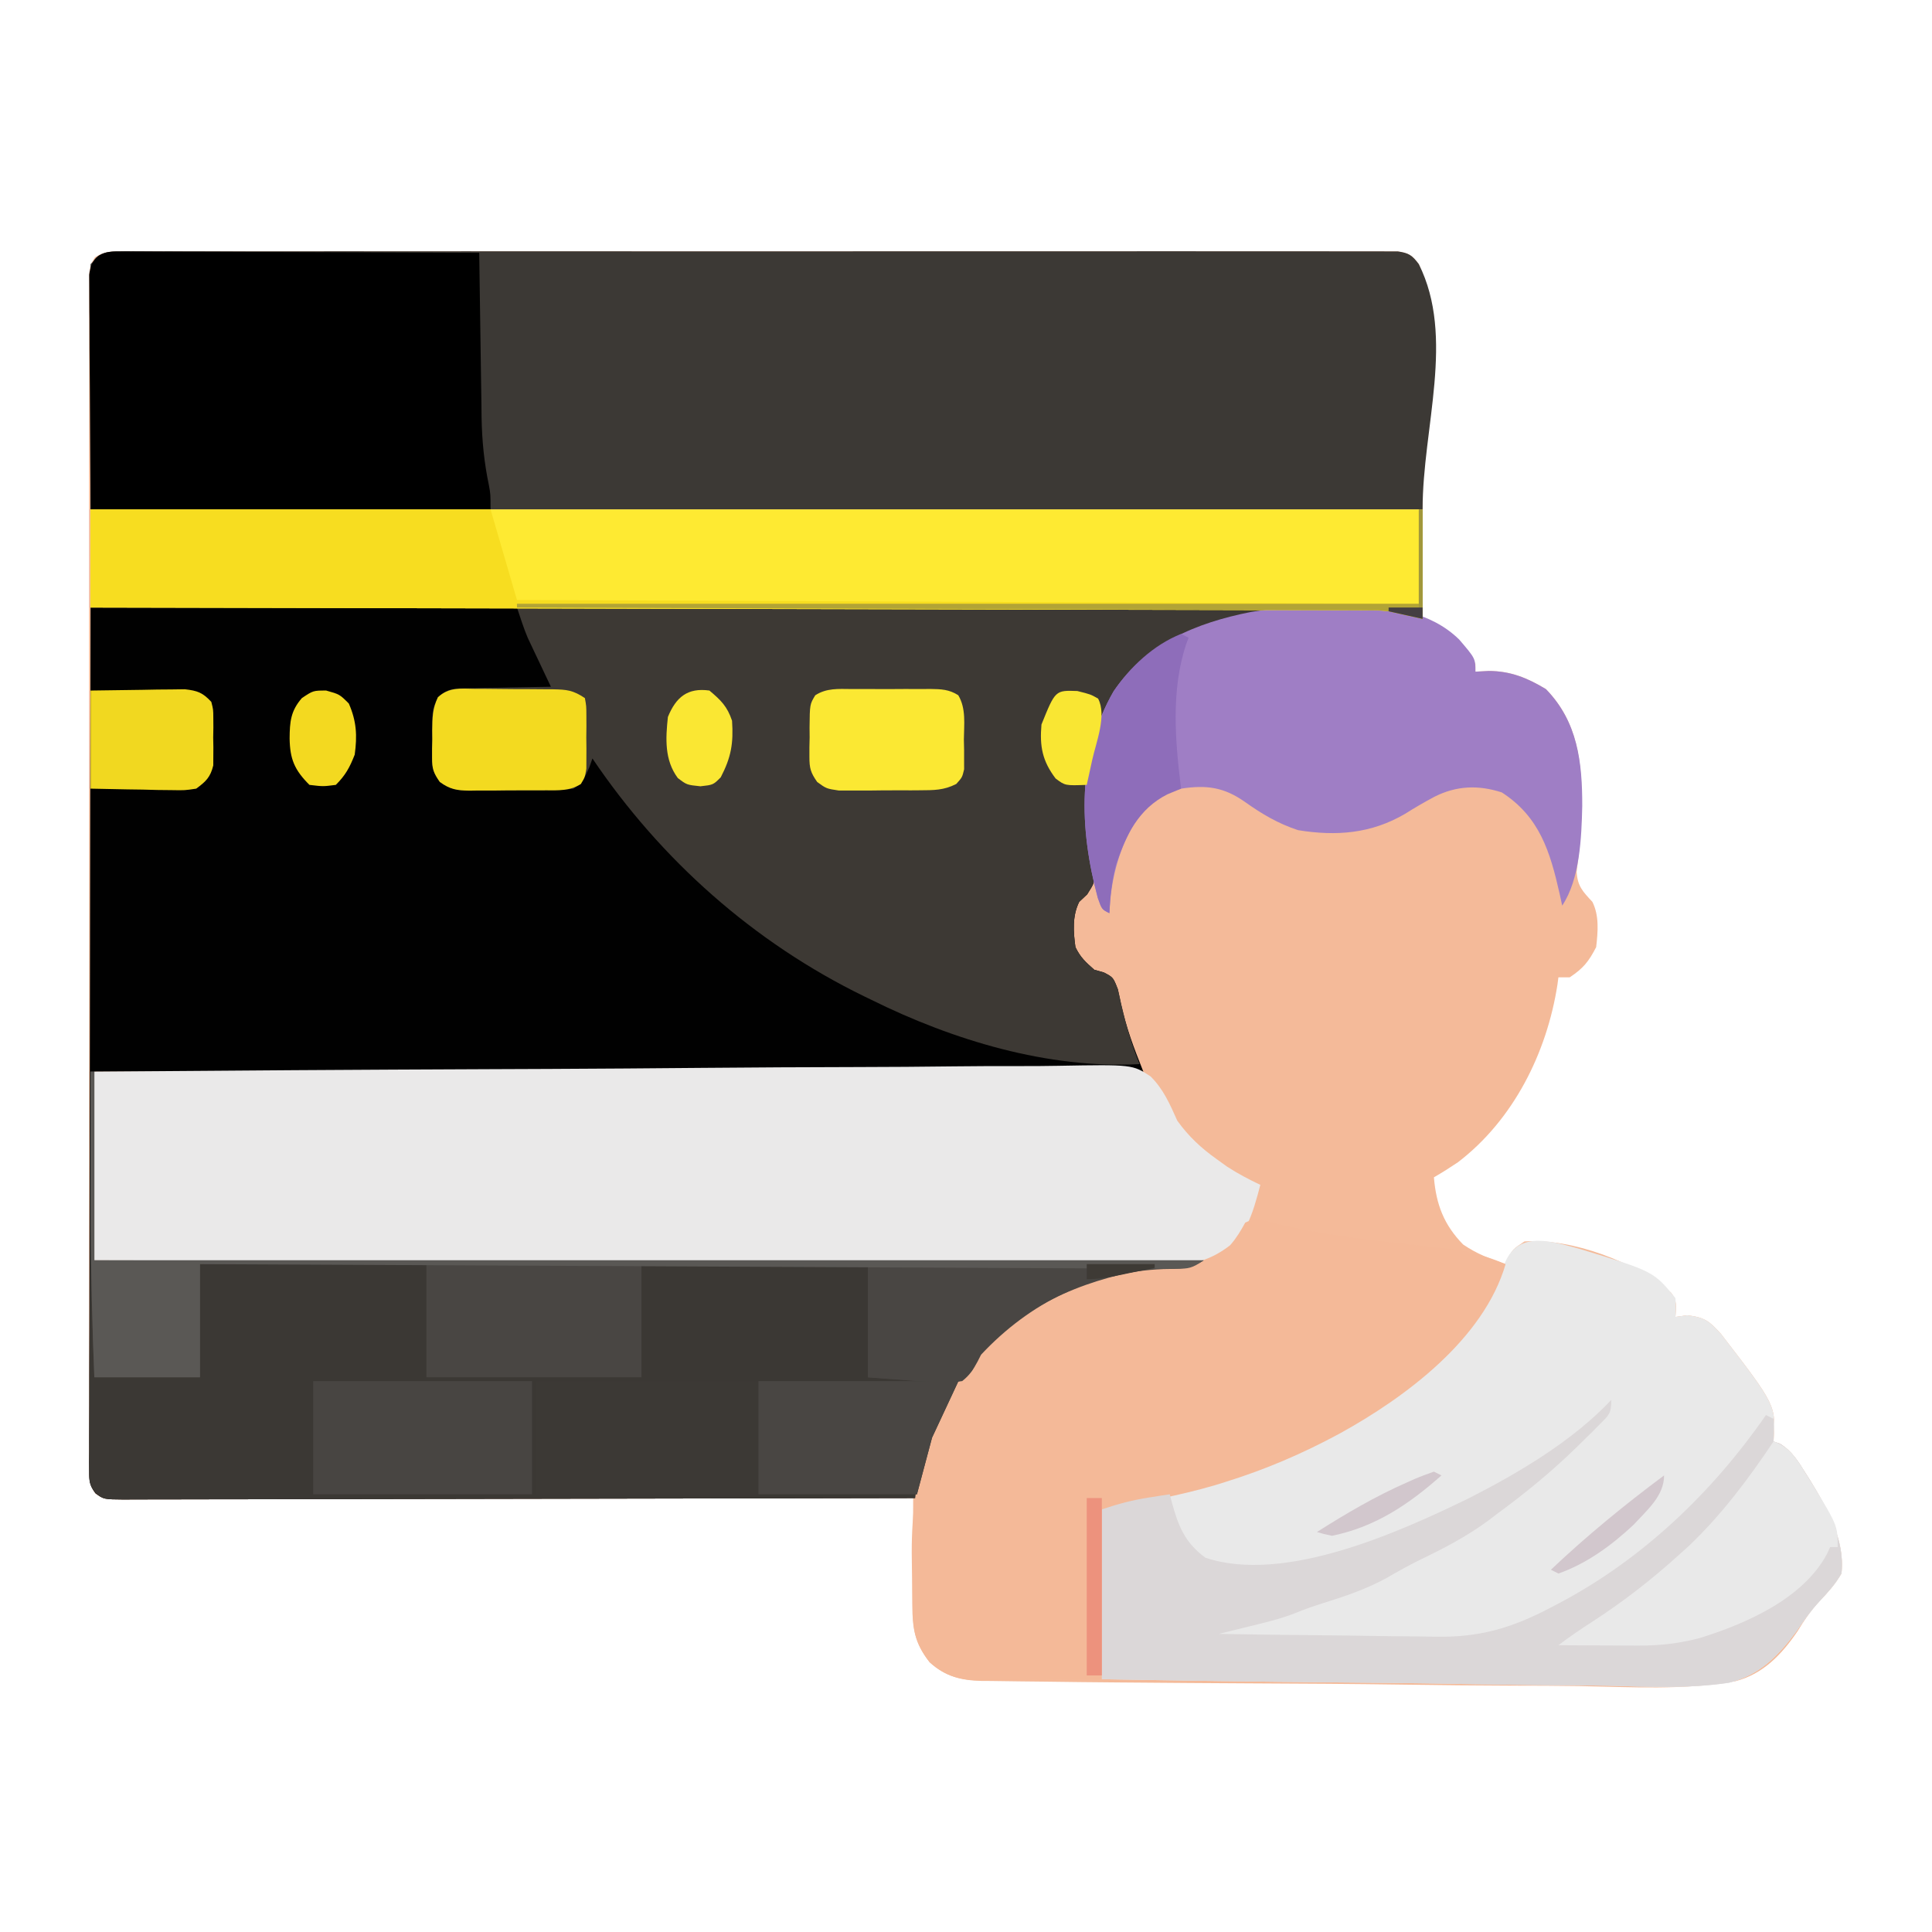<?xml version="1.0" encoding="UTF-8"?>
<svg version="1.1" xmlns="http://www.w3.org/2000/svg" width="512" height="512">
<path d="M0 0 C1.814 -0.012 1.814 -0.012 3.665 -0.024 C5.014 -0.017 6.363 -0.01 7.712 -0.003 C9.139 -0.007 10.567 -0.012 11.995 -0.018 C15.927 -0.03 19.859 -0.024 23.792 -0.015 C28.029 -0.008 32.266 -0.018 36.504 -0.027 C44.808 -0.04 53.112 -0.037 61.417 -0.028 C68.164 -0.022 74.911 -0.021 81.658 -0.024 C82.617 -0.024 83.576 -0.025 84.564 -0.025 C86.512 -0.026 88.46 -0.027 90.408 -0.028 C108.69 -0.037 126.971 -0.027 145.252 -0.011 C160.951 0.003 176.649 0 192.347 -0.014 C210.561 -0.03 228.776 -0.036 246.99 -0.027 C248.931 -0.026 250.872 -0.025 252.813 -0.024 C254.245 -0.023 254.245 -0.023 255.707 -0.023 C262.449 -0.02 269.191 -0.024 275.932 -0.031 C284.144 -0.04 292.356 -0.038 300.568 -0.022 C304.761 -0.014 308.954 -0.011 313.146 -0.02 C316.981 -0.029 320.815 -0.025 324.649 -0.009 C326.04 -0.005 327.431 -0.007 328.822 -0.014 C330.705 -0.023 332.588 -0.012 334.471 0 C336.044 0.001 336.044 0.001 337.648 0.001 C340.611 0.432 341.465 1.019 343.236 3.378 C344.894 6.695 344.365 10.403 344.349 14.05 C344.349 14.948 344.349 15.845 344.35 16.77 C344.349 19.746 344.341 22.722 344.333 25.698 C344.331 27.758 344.33 29.817 344.329 31.877 C344.325 37.306 344.315 42.734 344.304 48.163 C344.294 53.699 344.289 59.236 344.284 64.772 C344.274 75.641 344.257 86.509 344.236 97.378 C345.376 97.801 345.376 97.801 346.54 98.233 C351.898 100.508 355.698 104.161 358.236 109.378 C358.236 110.038 358.236 110.698 358.236 111.378 C359.968 111.285 359.968 111.285 361.736 111.19 C367.527 111.2 372.016 113.035 376.923 116.003 C385.488 124.799 386.449 135.464 386.418 147.188 C386.335 152.962 385.791 158.66 385.064 164.389 C385.284 168.222 386.665 169.618 389.236 172.378 C391.089 176.085 390.695 180.331 390.236 184.378 C388.239 188.233 386.839 189.976 383.236 192.378 C382.246 192.378 381.256 192.378 380.236 192.378 C380.106 193.342 380.106 193.342 379.974 194.327 C377.164 212.398 368.324 230.132 353.595 241.397 C351.508 242.798 349.416 244.129 347.236 245.378 C347.835 252.57 349.885 257.974 354.986 263.19 C358.691 265.684 362.004 266.991 366.236 268.378 C366.504 267.759 366.772 267.14 367.048 266.503 C368.236 264.378 368.236 264.378 371.236 262.378 C383.848 261.493 400.49 267.819 410.021 275.889 C411.761 278.021 411.451 279.715 411.236 282.378 C412.246 282.233 413.257 282.089 414.298 281.94 C419.02 282.465 420.25 283.497 423.337 286.913 C437.917 305.842 437.917 305.842 437.236 315.378 C437.804 315.577 438.373 315.777 438.958 315.983 C442.117 317.917 443.748 320.615 445.673 323.69 C446.065 324.309 446.457 324.929 446.86 325.567 C451.375 332.927 456.254 341.505 455.236 350.378 C453.57 353.287 451.558 355.445 449.257 357.886 C447.026 360.327 445.329 362.811 443.624 365.638 C439.45 371.766 434.522 377.019 427.102 378.926 C413.564 381.321 399.388 380.469 385.708 380.2 C379.943 380.104 374.178 380.104 368.412 380.092 C358.746 380.059 349.081 379.964 339.416 379.825 C325.786 379.629 312.157 379.548 298.526 379.489 C287.925 379.438 277.324 379.355 266.724 379.268 C265.022 379.255 265.022 379.255 263.285 379.242 C256.768 379.19 250.252 379.121 243.735 379.028 C241.762 379.002 239.789 378.98 237.816 378.964 C235.123 378.941 232.432 378.899 229.739 378.853 C228.569 378.848 228.569 378.848 227.375 378.844 C221.904 378.72 217.689 377.616 213.591 373.878 C209.451 368.56 209.094 364.752 209.138 358.21 C209.14 357.017 209.14 357.017 209.142 355.801 C209.148 353.264 209.16 350.727 209.173 348.19 C209.178 346.469 209.183 344.749 209.187 343.028 C209.198 338.811 209.215 334.594 209.236 330.378 C208.13 330.38 207.025 330.383 205.886 330.386 C179.022 330.452 152.158 330.502 125.294 330.533 C112.302 330.548 99.311 330.57 86.32 330.604 C75 330.634 63.68 330.653 52.36 330.66 C46.363 330.664 40.367 330.673 34.37 330.695 C28.73 330.715 23.091 330.721 17.451 330.717 C15.377 330.718 13.303 330.724 11.229 330.735 C8.405 330.75 5.582 330.747 2.759 330.738 C1.931 330.747 1.103 330.756 0.25 330.765 C-5.268 330.721 -5.268 330.721 -7.474 329.193 C-9.248 326.698 -9.14 325.007 -9.142 321.957 C-9.154 320.258 -9.154 320.258 -9.166 318.524 C-9.156 316.649 -9.156 316.649 -9.145 314.737 C-9.149 313.4 -9.154 312.063 -9.16 310.726 C-9.172 307.044 -9.166 303.363 -9.157 299.681 C-9.15 295.714 -9.16 291.747 -9.168 287.779 C-9.182 280.004 -9.179 272.229 -9.17 264.454 C-9.163 258.137 -9.163 251.82 -9.166 245.503 C-9.166 244.605 -9.167 243.707 -9.167 242.782 C-9.168 240.958 -9.169 239.134 -9.17 237.31 C-9.179 220.193 -9.169 203.076 -9.153 185.96 C-9.139 171.262 -9.142 156.564 -9.155 141.867 C-9.172 124.813 -9.178 107.759 -9.169 90.704 C-9.168 88.887 -9.167 87.07 -9.166 85.252 C-9.165 84.358 -9.165 83.464 -9.164 82.542 C-9.162 76.23 -9.166 69.918 -9.173 63.606 C-9.182 55.918 -9.179 48.229 -9.163 40.54 C-9.156 36.615 -9.152 32.69 -9.162 28.764 C-9.171 25.174 -9.166 21.585 -9.15 17.995 C-9.145 16.074 -9.155 14.152 -9.166 12.231 C-9.158 11.098 -9.15 9.965 -9.142 8.798 C-9.141 7.817 -9.141 6.835 -9.14 5.824 C-8.764 3.378 -8.764 3.378 -7.601 1.562 C-5.002 -0.114 -3.084 0.001 0 0 Z " fill="#F4BA99" transform="translate(32.764,66.622)"/>
<path d="M0 0 C104.28 0 208.56 0 316 0 C316 0.33 316 0.66 316 1 C314.719 1.208 313.437 1.415 312.117 1.629 C297.822 4.11 283.64 7.578 274.023 19.438 C263.688 35.504 263.381 52.425 265.975 70.9 C266 73 266 73 264.125 76 C263.424 76.66 262.723 77.32 262 78 C260.134 81.732 260.445 85.937 261 90 C262.349 92.753 263.628 93.891 266 96 C266.84 96.237 267.681 96.474 268.547 96.719 C271 98 271 98 272.223 101.125 C272.638 103.043 272.638 103.043 273.062 105 C274.515 111.534 276.424 116.56 279 123 C187.26 123 95.52 123 1 123 C1 139.5 1 156 1 173 C98.02 173 195.04 173 295 173 C291.336 175.442 288.545 175.241 284.312 175.312 C265.493 176.084 248.883 184.108 236 198 C227.934 207.834 222.367 218.676 219.926 231.238 C219.663 232.578 219.663 232.578 219.396 233.946 C219.2 234.963 219.2 234.963 219 236 C190.889 236.07 162.778 236.123 134.667 236.155 C121.615 236.171 108.563 236.192 95.511 236.226 C84.139 236.256 72.766 236.276 61.393 236.282 C55.369 236.286 49.344 236.295 43.32 236.317 C37.654 236.337 31.988 236.344 26.322 236.339 C24.238 236.34 22.154 236.346 20.071 236.358 C17.234 236.372 14.398 236.369 11.561 236.361 C10.729 236.37 9.898 236.378 9.041 236.387 C3.462 236.343 3.462 236.343 1.289 234.727 C-0.276 232.63 -0.373 231.588 -0.369 228.992 C-0.378 227.765 -0.378 227.765 -0.387 226.514 C-0.374 225.167 -0.374 225.167 -0.361 223.794 C-0.363 222.842 -0.366 221.89 -0.369 220.91 C-0.374 217.697 -0.357 214.484 -0.341 211.271 C-0.34 208.938 -0.34 206.604 -0.342 204.271 C-0.342 198.008 -0.325 191.745 -0.304 185.482 C-0.287 179.61 -0.286 173.739 -0.284 167.868 C-0.268 150.683 -0.226 133.498 -0.188 116.312 C-0.126 77.929 -0.064 39.546 0 0 Z " fill="#010101" transform="translate(24,161)"/>
<path d="M0 0 C1.814 -0.012 1.814 -0.012 3.665 -0.024 C5.014 -0.017 6.363 -0.01 7.712 -0.003 C9.139 -0.007 10.567 -0.012 11.995 -0.018 C15.927 -0.03 19.859 -0.024 23.792 -0.015 C28.029 -0.008 32.266 -0.018 36.504 -0.027 C44.808 -0.04 53.112 -0.037 61.417 -0.028 C68.164 -0.022 74.911 -0.021 81.658 -0.024 C82.617 -0.024 83.576 -0.025 84.564 -0.025 C86.512 -0.026 88.46 -0.027 90.408 -0.028 C108.69 -0.037 126.971 -0.027 145.252 -0.011 C160.951 0.003 176.649 0 192.347 -0.014 C210.561 -0.03 228.776 -0.036 246.99 -0.027 C248.931 -0.026 250.872 -0.025 252.813 -0.024 C254.245 -0.023 254.245 -0.023 255.707 -0.023 C262.449 -0.02 269.191 -0.024 275.932 -0.031 C284.144 -0.04 292.356 -0.038 300.568 -0.022 C304.761 -0.014 308.954 -0.011 313.146 -0.02 C316.981 -0.029 320.815 -0.025 324.649 -0.009 C326.04 -0.005 327.431 -0.007 328.822 -0.014 C330.705 -0.023 332.588 -0.012 334.471 0 C336.044 0.001 336.044 0.001 337.648 0.001 C340.611 0.432 341.465 1.019 343.236 3.378 C352.926 22.759 344.236 46.708 344.236 68.378 C227.746 68.378 111.256 68.378 -8.764 68.378 C-8.764 46.928 -8.764 25.478 -8.764 3.378 C-5.265 -0.122 -4.716 0.002 0 0 Z " fill="#3C3935" transform="translate(32.764,66.622)"/>
<path d="M0 0 C0.33 0 0.66 0 1 0 C1 16.5 1 33 1 50 C98.02 50 195.04 50 295 50 C291.336 52.442 288.545 52.241 284.312 52.312 C265.493 53.084 248.883 61.108 236 75 C227.934 84.834 222.367 95.676 219.926 108.238 C219.751 109.131 219.576 110.025 219.396 110.946 C219.2 111.963 219.2 111.963 219 113 C190.889 113.07 162.778 113.123 134.667 113.155 C121.615 113.171 108.563 113.192 95.511 113.226 C84.139 113.256 72.766 113.276 61.393 113.282 C55.369 113.286 49.344 113.295 43.32 113.317 C37.654 113.337 31.988 113.344 26.322 113.339 C24.238 113.34 22.154 113.346 20.071 113.358 C17.234 113.372 14.398 113.369 11.561 113.361 C10.729 113.37 9.898 113.378 9.041 113.387 C3.421 113.343 3.421 113.343 1.289 111.607 C-0.426 109.469 -0.37 108.186 -0.361 105.463 C-0.365 104.534 -0.369 103.604 -0.373 102.646 C-0.362 101.628 -0.352 100.61 -0.341 99.562 C-0.341 98.488 -0.341 97.415 -0.342 96.309 C-0.34 92.754 -0.316 89.2 -0.293 85.645 C-0.287 83.183 -0.283 80.721 -0.28 78.259 C-0.269 71.773 -0.239 65.288 -0.206 58.802 C-0.175 52.187 -0.162 45.571 -0.146 38.955 C-0.114 25.97 -0.064 12.985 0 0 Z " fill="#3B3834" transform="translate(24,284)"/>
<path d="M0 0 C19.57 5.961 19.57 5.961 25.332 13.02 C25.52 15.707 25.52 15.707 25.332 18.02 C26.848 17.803 26.848 17.803 28.395 17.582 C33.116 18.107 34.346 19.139 37.434 22.555 C52.013 41.484 52.013 41.484 51.332 51.02 C52.185 51.319 52.185 51.319 53.055 51.625 C56.214 53.559 57.845 56.257 59.77 59.332 C60.161 59.951 60.553 60.571 60.957 61.209 C65.471 68.569 70.351 77.147 69.332 86.02 C67.673 88.916 65.66 91.084 63.385 93.528 C61.146 95.983 59.289 98.529 57.436 101.284 C52.609 107.821 47.587 112.964 39.499 114.97 C28.881 116.561 17.976 116.028 7.28 115.743 C2.562 115.636 -2.157 115.627 -6.877 115.607 C-15.789 115.554 -24.697 115.415 -33.607 115.244 C-43.762 115.053 -53.916 114.96 -64.072 114.875 C-84.94 114.698 -105.803 114.387 -126.668 114.02 C-126.668 99.17 -126.668 84.32 -126.668 69.02 C-122.947 67.779 -119.671 66.723 -115.902 65.941 C-82.37 58.788 -46.424 45.543 -26.477 15.746 C-22.62 9.769 -22.62 9.769 -19.691 3.316 C-15.995 -4.979 -7.04 -1.882 0 0 Z " fill="#E9E9E9" transform="translate(418.668,330.98)"/>
<path d="M0 0 C35.262 -0.294 70.524 -0.527 105.787 -0.664 C109.951 -0.68 114.116 -0.697 118.28 -0.714 C119.109 -0.718 119.938 -0.721 120.792 -0.724 C134.211 -0.781 147.629 -0.883 161.048 -1.003 C174.819 -1.125 188.59 -1.197 202.362 -1.223 C210.859 -1.241 219.353 -1.297 227.849 -1.403 C233.678 -1.472 239.505 -1.492 245.334 -1.476 C248.697 -1.467 252.054 -1.487 255.417 -1.55 C275.105 -1.899 275.105 -1.899 279.905 1.25 C283.343 4.653 285.023 8.617 287 13 C289.942 17.109 293.32 20.261 297.438 23.188 C298.344 23.841 299.25 24.495 300.184 25.168 C303.035 27.023 305.931 28.54 309 30 C307.006 37.644 305.036 44.665 297.991 49.17 C293.598 51.002 288.722 50.529 284.041 50.481 C282.22 50.486 282.22 50.486 280.363 50.491 C277.001 50.497 273.64 50.484 270.279 50.464 C266.651 50.447 263.023 50.453 259.396 50.456 C253.113 50.458 246.83 50.445 240.548 50.423 C231.464 50.39 222.38 50.38 213.297 50.375 C198.559 50.366 183.821 50.34 169.083 50.302 C154.767 50.265 140.451 50.237 126.135 50.22 C125.253 50.219 124.37 50.218 123.461 50.217 C119.033 50.211 114.605 50.206 110.178 50.201 C73.452 50.16 36.726 50.088 0 50 C0 33.5 0 17 0 0 Z " fill="#EAE9E9" transform="translate(25,284)"/>
<path d="M0 0 C66.99 0 133.98 0 203 0 C203 0.33 203 0.66 203 1 C201.719 1.208 200.437 1.415 199.117 1.629 C184.822 4.11 170.64 7.578 161.023 19.438 C150.688 35.504 150.381 52.425 152.975 70.9 C153 73 153 73 151.125 76 C150.424 76.66 149.722 77.32 149 78 C147.134 81.732 147.445 85.937 148 90 C149.349 92.753 150.628 93.891 153 96 C153.839 96.235 154.678 96.469 155.543 96.711 C158 98 158 98 159.258 101.195 C159.567 102.501 159.855 103.811 160.125 105.125 C161.405 110.606 162.871 115.785 165 121 C140.775 122.306 115.53 114.661 94 104 C93.325 103.673 92.649 103.346 91.953 103.009 C62.771 88.776 38.129 66.872 20 40 C19.732 40.763 19.464 41.526 19.188 42.312 C17.967 45.075 17.422 46.255 15 48 C12.46 48.31 10.17 48.444 7.629 48.434 C6.551 48.441 6.551 48.441 5.451 48.449 C3.932 48.456 2.413 48.455 0.894 48.446 C-1.426 48.438 -3.744 48.466 -6.064 48.498 C-7.542 48.5 -9.019 48.499 -10.496 48.496 C-11.188 48.507 -11.88 48.519 -12.592 48.53 C-15.903 48.482 -17.731 48.195 -20.438 46.231 C-22.132 43.812 -22.504 42.723 -22.496 39.812 C-22.497 39.031 -22.497 38.25 -22.498 37.445 C-22.478 36.638 -22.458 35.831 -22.438 35 C-22.448 33.79 -22.448 33.79 -22.459 32.555 C-22.397 26.784 -22.397 26.784 -20.874 23.776 C-18.186 21.228 -16.243 21.457 -12.582 21.391 C-11.328 21.358 -10.075 21.326 -8.783 21.293 C-7.473 21.279 -6.163 21.265 -4.812 21.25 C-3.477 21.222 -2.142 21.192 -0.807 21.16 C2.462 21.089 5.731 21.037 9 21 C8.518 19.987 8.036 18.974 7.539 17.93 C6.901 16.578 6.263 15.227 5.625 13.875 C5.308 13.21 4.991 12.545 4.664 11.859 C4.355 11.202 4.045 10.545 3.727 9.867 C3.302 8.972 3.302 8.972 2.87 8.058 C1.76 5.432 0.902 2.705 0 0 Z " fill="#3D3934" transform="translate(137,161)"/>
<path d="M0 0 C6.972 1.549 13.899 2.766 20.992 3.602 C21.845 3.702 22.698 3.803 23.576 3.906 C27.056 4.308 30.537 4.695 34.018 5.08 C36.615 5.37 39.21 5.673 41.805 5.977 C42.966 6.099 42.966 6.099 44.15 6.223 C49.387 6.839 53.791 8.21 58.668 10.223 C52.883 30.107 32.097 45.555 14.651 55.152 C4.844 60.446 -4.985 64.669 -15.645 67.973 C-16.508 68.242 -17.371 68.512 -18.26 68.79 C-27.872 71.626 -37.397 73.236 -47.332 75.223 C-47.662 90.073 -47.992 104.923 -48.332 120.223 C-54.478 120.285 -60.625 120.346 -66.957 120.41 C-68.886 120.437 -70.816 120.465 -72.803 120.493 C-74.347 120.502 -75.89 120.509 -77.434 120.516 C-78.223 120.531 -79.013 120.546 -79.827 120.562 C-85.426 120.565 -89.683 119.639 -93.977 115.723 C-97.955 110.614 -98.506 106.914 -98.57 100.617 C-98.578 99.86 -98.586 99.103 -98.595 98.324 C-98.609 96.714 -98.619 95.104 -98.627 93.494 C-98.639 91.878 -98.659 90.262 -98.689 88.646 C-99.08 67.431 -94.221 48.166 -79.332 32.223 C-65.653 18.196 -49.657 11.195 -30.295 10.663 C-24.097 10.411 -19.249 9.06 -14.332 5.223 C-12.646 3.286 -11.573 1.497 -10.332 -0.777 C-6.993 -2.447 -3.502 -0.818 0 0 Z " fill="#F4B998" transform="translate(340.332,324.777)"/>
<path d="M0 0 C116.49 0 232.98 0 353 0 C353 9.57 353 19.14 353 29 C350.03 28.34 347.06 27.68 344 27 C340.708 26.706 340.708 26.706 337.52 26.738 C336.304 26.731 335.088 26.723 333.835 26.716 C331.866 26.719 331.866 26.719 329.858 26.722 C328.431 26.717 327.005 26.711 325.578 26.704 C321.676 26.688 317.774 26.685 313.873 26.683 C309.658 26.68 305.443 26.664 301.229 26.651 C293.933 26.628 286.637 26.613 279.341 26.603 C268.792 26.589 258.244 26.563 247.695 26.535 C230.58 26.49 213.464 26.453 196.348 26.422 C179.725 26.392 163.102 26.357 146.478 26.317 C145.453 26.315 144.428 26.312 143.372 26.31 C138.229 26.298 133.086 26.285 127.942 26.273 C85.295 26.169 42.648 26.08 0 26 C0 17.42 0 8.84 0 0 Z " fill="#FEEA32" transform="translate(24,135)"/>
<path d="M0 0 C1.268 -0.006 1.268 -0.006 2.562 -0.012 C3.487 -0.002 4.411 0.009 5.363 0.02 C6.339 0.02 7.315 0.019 8.32 0.019 C11.551 0.021 14.78 0.044 18.011 0.068 C20.249 0.073 22.486 0.078 24.724 0.081 C30.618 0.092 36.511 0.122 42.405 0.155 C48.417 0.185 54.43 0.199 60.442 0.214 C72.243 0.246 84.043 0.298 95.843 0.361 C95.851 1 95.859 1.64 95.867 2.299 C95.954 9 96.053 15.7 96.16 22.401 C96.198 24.896 96.233 27.391 96.265 29.887 C96.311 33.489 96.369 37.091 96.429 40.693 C96.44 41.795 96.452 42.898 96.464 44.034 C96.579 50.192 97.145 55.979 98.42 62.009 C98.843 64.361 98.843 64.361 98.843 68.361 C63.863 68.361 28.883 68.361 -7.157 68.361 C-7.219 57.698 -7.281 47.035 -7.345 36.048 C-7.372 32.682 -7.399 29.316 -7.427 25.848 C-7.436 23.189 -7.444 20.531 -7.45 17.872 C-7.458 17.181 -7.466 16.49 -7.474 15.778 C-7.496 13.741 -7.497 11.705 -7.498 9.668 C-7.504 8.52 -7.511 7.372 -7.518 6.189 C-6.911 1.432 -4.64 -0.017 0 0 Z " fill="#000000" transform="translate(31.157,66.639)"/>
<path d="M0 0 C0 3.617 -0.545 3.929 -3.008 6.406 C-3.658 7.062 -4.308 7.719 -4.978 8.395 C-6.041 9.437 -6.041 9.437 -7.125 10.5 C-7.848 11.215 -8.57 11.929 -9.315 12.666 C-15.823 19.005 -22.685 24.627 -30 30 C-30.859 30.654 -31.717 31.307 -32.602 31.98 C-38.248 36.146 -44.262 39.279 -50.562 42.309 C-53.605 43.805 -56.509 45.421 -59.438 47.125 C-64.906 50.159 -70.64 52.053 -76.578 53.914 C-79.096 54.713 -81.5 55.56 -83.938 56.562 C-87.939 58.122 -92.091 59.069 -96.254 60.09 C-96.999 60.274 -97.743 60.458 -98.511 60.648 C-100.34 61.101 -102.17 61.551 -104 62 C-94.889 62.163 -85.778 62.287 -76.666 62.363 C-72.433 62.399 -68.201 62.448 -63.969 62.528 C-59.871 62.605 -55.774 62.646 -51.675 62.664 C-50.125 62.677 -48.575 62.702 -47.026 62.74 C-35.179 63.021 -26.453 60.526 -16 55 C-15.042 54.5 -15.042 54.5 -14.065 53.99 C8.136 42.328 26.783 24.531 41 4 C41.99 4.495 41.99 4.495 43 5 C43 6.98 43 8.96 43 11 C43.853 11.3 43.853 11.3 44.723 11.605 C47.882 13.54 49.513 16.238 51.438 19.312 C51.829 19.932 52.221 20.551 52.625 21.189 C57.139 28.55 62.019 37.128 61 46 C59.341 48.897 57.328 51.064 55.053 53.508 C52.814 55.964 50.957 58.509 49.104 61.265 C44.277 67.802 39.254 72.945 31.167 74.951 C20.549 76.541 9.644 76.008 -1.052 75.724 C-5.77 75.616 -10.489 75.607 -15.209 75.587 C-24.121 75.535 -33.029 75.396 -41.939 75.224 C-52.094 75.033 -62.248 74.941 -72.404 74.856 C-93.272 74.678 -114.135 74.367 -135 74 C-135 59.15 -135 44.3 -135 29 C-130.659 27.553 -127.064 26.565 -122.625 25.875 C-121.565 25.707 -120.506 25.54 -119.414 25.367 C-118.617 25.246 -117.821 25.125 -117 25 C-116.83 25.664 -116.66 26.328 -116.484 27.012 C-114.717 33.451 -113.066 37.72 -107.562 41.812 C-86.682 48.773 -56.443 35.151 -37.806 26.087 C-24.556 19.343 -10.26 10.89 0 0 Z " fill="#DBD7D8" transform="translate(427,371)"/>
<path d="M0 0 C1.148 -0.018 2.296 -0.037 3.478 -0.056 C13.706 0.018 24.669 1.539 32.262 8.98 C36.562 14.005 36.562 14.005 36.562 17.5 C38.295 17.407 38.295 17.407 40.062 17.312 C45.854 17.323 50.343 19.158 55.25 22.125 C63.686 30.789 64.89 41.472 64.872 53.095 C64.68 61.462 64.267 72.443 59.562 79.5 C59.332 78.438 59.101 77.376 58.863 76.281 C56.36 65.236 53.595 55.986 43.562 49.5 C37.365 47.484 31.577 47.697 25.75 50.625 C23.075 52.052 20.491 53.545 17.93 55.168 C8.966 60.424 -0.285 61.153 -10.438 59.5 C-15.709 57.769 -20.059 55.198 -24.555 51.988 C-30.101 48.101 -34.72 47.47 -41.438 48.5 C-47.192 50.095 -50.795 53.283 -54.121 58.168 C-58.298 65.568 -60.071 73.06 -60.438 81.5 C-62.438 80.5 -62.438 80.5 -63.508 77.457 C-68.462 59.001 -69.073 39.624 -59.312 22.688 C-50.634 10.003 -37.548 4.587 -22.975 1.685 C-15.336 0.382 -7.739 0.072 0 0 Z " fill="#9F7EC5" transform="translate(354.438,160.5)"/>
<path d="M0 0 C0.33 0 0.66 0 1 0 C1 16.5 1 33 1 50 C98.02 50 195.04 50 295 50 C291.336 52.442 288.545 52.241 284.312 52.312 C265.447 53.085 248.973 61.136 236 75 C235.69 75.606 235.379 76.213 235.06 76.838 C233.882 79.038 232.961 80.437 231 82 C226.669 82.738 222.543 82.338 218.188 81.938 C214.166 81.628 210.144 81.319 206 81 C206 71.1 206 61.2 206 51 C186.2 51 166.4 51 146 51 C146 60.9 146 70.8 146 81 C127.19 81 108.38 81 89 81 C89 71.1 89 61.2 89 51 C69.2 51 49.4 51 29 51 C29 60.9 29 70.8 29 81 C19.76 81 10.52 81 1 81 C-0.143 53.994 -0.105 27.026 0 0 Z " fill="#494643" transform="translate(24,284)"/>
<path d="M0 0 C36.96 0 73.92 0 112 0 C108.535 7.425 108.535 7.425 105 15 C103.68 19.95 102.36 24.9 101 30 C67.67 30 34.34 30 0 30 C0 20.1 0 10.2 0 0 Z " fill="#3C3935" transform="translate(142,366)"/>
<path d="M0 0 C34.98 0 69.96 0 106 0 C108.31 7.92 110.62 15.84 113 24 C191.87 24.33 270.74 24.66 352 25 C352 16.75 352 8.5 352 0 C352.33 0 352.66 0 353 0 C353 9.57 353 19.14 353 29 C350.03 28.34 347.06 27.68 344 27 C340.708 26.706 340.708 26.706 337.52 26.738 C336.304 26.731 335.088 26.723 333.835 26.716 C331.866 26.719 331.866 26.719 329.858 26.722 C328.431 26.717 327.005 26.711 325.578 26.704 C321.676 26.688 317.774 26.685 313.873 26.683 C309.658 26.68 305.443 26.664 301.229 26.651 C293.933 26.628 286.637 26.613 279.341 26.603 C268.792 26.589 258.244 26.563 247.695 26.535 C230.58 26.49 213.464 26.453 196.348 26.422 C179.725 26.392 163.102 26.357 146.478 26.317 C145.453 26.315 144.428 26.312 143.372 26.31 C138.229 26.298 133.086 26.285 127.942 26.273 C85.295 26.169 42.648 26.08 0 26 C0 17.42 0 8.84 0 0 Z " fill="#F7DD20" transform="translate(24,135)"/>
<path d="M0 0 C19.14 0 38.28 0 58 0 C58 9.9 58 19.8 58 30 C38.86 30 19.72 30 0 30 C0 20.1 0 10.2 0 0 Z " fill="#484542" transform="translate(83,366)"/>
<path d="M0 0 C4.346 1.501 6.185 4.771 8.5 8.5 C8.894 9.124 9.289 9.748 9.695 10.392 C17 22.226 17 22.226 17 28 C16.34 28 15.68 28 15 28 C14.727 28.594 14.453 29.189 14.172 29.801 C7.816 41.729 -7.36 48.319 -19.625 52.125 C-25.056 53.533 -30.1 54.123 -35.711 54.098 C-36.955 54.094 -38.199 54.091 -39.48 54.088 C-40.766 54.08 -42.051 54.071 -43.375 54.062 C-44.683 54.058 -45.992 54.053 -47.34 54.049 C-50.56 54.037 -53.78 54.021 -57 54 C-54.072 51.772 -51.069 49.733 -47.975 47.74 C-39.758 42.412 -32.247 36.581 -25 30 C-24.151 29.234 -23.301 28.469 -22.426 27.68 C-13.847 19.53 -6.557 9.836 0 0 Z " fill="#E9E9E9" transform="translate(470,382)"/>
<path d="M0 0 C17.49 0 34.98 0 53 0 C49.535 7.425 49.535 7.425 46 15 C44.68 19.95 43.36 24.9 42 30 C28.14 30 14.28 30 0 30 C0 20.1 0 10.2 0 0 Z " fill="#494643" transform="translate(201,366)"/>
<path d="M0 0 C25.08 0 50.16 0 76 0 C76 0.33 76 0.66 76 1 C75.056 1.159 74.113 1.317 73.141 1.48 C56.297 4.541 40.105 11.348 29 25 C28.542 26.061 28.085 27.122 27.613 28.215 C25 31 25 31 22.338 31.388 C18.945 31.366 15.632 31.16 12.25 30.875 C8.207 30.586 4.165 30.297 0 30 C0 20.1 0 10.2 0 0 Z " fill="#494643" transform="translate(230,335)"/>
<path d="M0 0 C0.33 0 0.66 0 1 0 C1 16.5 1 33 1 50 C98.02 50 195.04 50 295 50 C291.838 52.108 291.128 52.248 287.523 52.23 C286.14 52.231 286.14 52.231 284.729 52.232 C283.715 52.222 282.7 52.213 281.655 52.203 C280.578 52.2 279.502 52.198 278.393 52.195 C274.767 52.185 271.142 52.16 267.517 52.135 C264.925 52.125 262.334 52.115 259.742 52.107 C254.154 52.086 248.565 52.059 242.976 52.026 C234.896 51.979 226.816 51.943 218.735 51.91 C205.626 51.856 192.517 51.792 179.408 51.724 C166.672 51.657 153.937 51.594 141.201 51.537 C140.416 51.534 139.631 51.53 138.823 51.526 C134.886 51.509 130.949 51.491 127.012 51.474 C94.341 51.329 61.671 51.169 29 51 C29 60.9 29 70.8 29 81 C19.76 81 10.52 81 1 81 C-0.143 53.994 -0.105 27.026 0 0 Z " fill="#5A5855" transform="translate(24,284)"/>
<path d="M0 0 C1.115 -0.004 1.115 -0.004 2.252 -0.009 C3.823 -0.011 5.393 -0.005 6.963 0.007 C9.366 0.023 11.768 0.007 14.172 -0.012 C15.698 -0.01 17.224 -0.006 18.75 0 C19.469 -0.006 20.188 -0.012 20.928 -0.018 C23.784 0.022 25.879 0.083 28.324 1.638 C30.451 5.202 29.844 9.364 29.812 13.398 C29.842 14.771 29.842 14.771 29.873 16.172 C29.872 17.051 29.872 17.93 29.871 18.836 C29.874 20.041 29.874 20.041 29.877 21.27 C29.375 23.398 29.375 23.398 27.797 25.156 C24.479 26.858 21.847 26.804 18.125 26.832 C17.082 26.84 17.082 26.84 16.019 26.848 C14.553 26.854 13.087 26.853 11.621 26.844 C9.382 26.836 7.145 26.865 4.906 26.896 C3.479 26.898 2.052 26.898 0.625 26.895 C-0.669 26.896 -1.963 26.898 -3.297 26.9 C-6.625 26.398 -6.625 26.398 -9.047 24.645 C-10.804 22.143 -11.128 20.977 -11.121 17.957 C-11.122 17.126 -11.122 16.295 -11.123 15.439 C-11.103 14.58 -11.083 13.721 -11.062 12.836 C-11.07 11.973 -11.077 11.11 -11.084 10.221 C-11.022 4.057 -11.022 4.057 -9.574 1.654 C-6.562 -0.286 -3.469 -0.029 0 0 Z " fill="#FBE833" transform="translate(225.625,182.602)"/>
<path d="M0 0 C0.743 0.001 1.487 0.002 2.252 0.003 C3.823 0.009 5.393 0.025 6.963 0.049 C9.366 0.086 11.768 0.09 14.172 0.09 C15.698 0.1 17.224 0.111 18.75 0.125 C19.469 0.127 20.188 0.129 20.928 0.132 C24.614 0.202 26.227 0.362 29.375 2.461 C29.763 4.568 29.763 4.568 29.773 7.145 C29.779 8.536 29.779 8.536 29.785 9.955 C29.774 10.926 29.762 11.898 29.75 12.898 C29.762 13.866 29.773 14.833 29.785 15.83 C29.781 16.759 29.777 17.688 29.773 18.645 C29.77 19.496 29.767 20.347 29.763 21.224 C29.375 23.461 29.375 23.461 28.311 25.235 C25.363 27.102 22.386 26.909 19.004 26.895 C18.285 26.9 17.566 26.905 16.826 26.91 C15.307 26.917 13.788 26.916 12.269 26.907 C9.949 26.898 7.631 26.927 5.311 26.959 C3.833 26.961 2.356 26.96 0.879 26.957 C0.187 26.968 -0.505 26.979 -1.217 26.991 C-4.528 26.943 -6.356 26.656 -9.063 24.692 C-10.757 22.273 -11.129 21.184 -11.121 18.273 C-11.122 17.492 -11.122 16.711 -11.123 15.906 C-11.103 15.099 -11.083 14.292 -11.062 13.461 C-11.073 12.251 -11.073 12.251 -11.084 11.016 C-11.048 7.681 -11.013 5.286 -9.574 2.228 C-6.667 -0.407 -3.727 -0.075 0 0 Z " fill="#F3DA20" transform="translate(125.625,182.539)"/>
<path d="M0 0 C0.66 0.33 1.32 0.66 2 1 C1.783 1.562 1.567 2.124 1.344 2.703 C-2.707 14.929 -1.573 28.388 0 41 C-1.196 41.495 -2.393 41.99 -3.625 42.5 C-11.316 46.4 -14.587 53.254 -17.254 61.168 C-18.373 65.414 -18.81 69.622 -19 74 C-21 73 -21 73 -22.07 69.957 C-27.025 51.501 -27.636 32.124 -17.875 15.188 C-13.542 8.786 -7.293 2.889 0 0 Z " fill="#8E6DBA" transform="translate(313,168)"/>
<path d="M0 0 C4.584 -0.081 9.166 -0.14 13.75 -0.188 C15.052 -0.213 16.354 -0.238 17.695 -0.264 C19.571 -0.278 19.571 -0.278 21.484 -0.293 C22.636 -0.309 23.789 -0.324 24.976 -0.341 C28.331 0.037 29.711 0.535 32 3 C32.518 5.021 32.518 5.021 32.531 7.309 C32.539 8.553 32.539 8.553 32.547 9.822 C32.531 10.685 32.516 11.548 32.5 12.438 C32.515 13.297 32.531 14.156 32.547 15.041 C32.542 15.872 32.537 16.703 32.531 17.559 C32.527 18.315 32.522 19.071 32.518 19.849 C31.77 22.958 30.561 24.116 28 26 C24.976 26.454 24.976 26.454 21.484 26.391 C20.234 26.378 18.984 26.365 17.695 26.352 C15.742 26.301 15.742 26.301 13.75 26.25 C12.433 26.232 11.115 26.214 9.758 26.195 C6.505 26.148 3.252 26.076 0 26 C0 17.42 0 8.84 0 0 Z " fill="#F1D820" transform="translate(24,183)"/>
<path d="M0 0 C3.562 1 3.562 1 6 3.438 C8.052 8.117 8.257 11.965 7.562 17 C6.226 20.402 5.128 22.435 2.562 25 C-0.812 25.438 -0.812 25.438 -4.438 25 C-8.401 21.037 -9.598 18.179 -9.688 12.688 C-9.647 8.299 -9.422 5.426 -6.438 2 C-3.438 0 -3.438 0 0 0 Z " fill="#F3D920" transform="translate(86.438,183)"/>
<path d="M0 0 C3.046 2.561 4.735 4.205 6 8 C6.399 13.992 5.771 17.671 3 23 C1 25 1 25 -2.375 25.375 C-6 25 -6 25 -8.375 23.188 C-11.929 18.403 -11.612 12.717 -11 7 C-8.849 1.731 -5.76 -0.804 0 0 Z " fill="#FAE733" transform="translate(188,183)"/>
<path d="M0 0 C3.5 0.875 3.5 0.875 5.5 2 C7.878 6.459 4.975 13.578 3.938 18.312 C3.668 19.549 3.399 20.785 3.121 22.059 C2.916 22.988 2.711 23.917 2.5 24.875 C-3.219 25.086 -3.219 25.086 -5.75 23.188 C-9.268 18.539 -10.01 14.689 -9.5 8.875 C-5.832 -0.208 -5.832 -0.208 0 0 Z " fill="#F9E633" transform="translate(285.5,183.125)"/>
<path d="M0 0 C0.33 0 0.66 0 1 0 C1 9.57 1 19.14 1 29 C-3.455 28.01 -3.455 28.01 -8 27 C-10.515 26.712 -10.515 26.712 -12.715 26.738 C-13.538 26.731 -14.36 26.723 -15.208 26.716 C-16.08 26.718 -16.953 26.72 -17.852 26.722 C-18.803 26.716 -19.754 26.71 -20.734 26.704 C-23.898 26.687 -27.062 26.684 -30.227 26.681 C-32.504 26.672 -34.781 26.662 -37.058 26.651 C-43.225 26.623 -49.392 26.608 -55.558 26.595 C-62.008 26.58 -68.459 26.553 -74.909 26.527 C-85.73 26.486 -96.551 26.451 -107.373 26.422 C-118.515 26.392 -129.658 26.357 -140.801 26.317 C-141.832 26.314 -141.832 26.314 -142.884 26.31 C-146.334 26.298 -149.784 26.285 -153.234 26.273 C-181.823 26.169 -210.411 26.08 -239 26 C-239 25.67 -239 25.34 -239 25 C-160.13 25 -81.26 25 0 25 C0 16.75 0 8.5 0 0 Z " fill="#B2A436" transform="translate(376,135)"/>
<path d="M0 0 C1.32 0 2.64 0 4 0 C4 15.51 4 31.02 4 47 C2.68 47 1.36 47 0 47 C0 31.49 0 15.98 0 0 Z " fill="#ED927D" transform="translate(288,397)"/>
<path d="M0 0 C0 5.423 -4.478 9.147 -8 13 C-13.822 18.463 -20.403 23.326 -28 26 C-28.66 25.67 -29.32 25.34 -30 25 C-20.489 15.994 -10.504 7.826 0 0 Z " fill="#D2C7CD" transform="translate(441,391)"/>
<path d="M0 0 C0.66 0.33 1.32 0.66 2 1 C-6.646 8.676 -15.525 14.658 -27 17 C-29.191 16.539 -29.191 16.539 -31 16 C-23.284 11.111 -15.557 6.563 -7.188 2.875 C-6.5 2.568 -5.813 2.261 -5.105 1.945 C-3.431 1.229 -1.717 0.606 0 0 Z " fill="#D2C7CD" transform="translate(380,390)"/>
<path d="M0 0 C0.33 0 0.66 0 1 0 C1 9.57 1 19.14 1 29 C-3.455 28.01 -3.455 28.01 -8 27 C-8 26.67 -8 26.34 -8 26 C-5.36 26 -2.72 26 0 26 C0 17.42 0 8.84 0 0 Z " fill="#A1973C" transform="translate(376,135)"/>
<path d="M0 0 C5.94 0 11.88 0 18 0 C18 0.33 18 0.66 18 1 C15.563 1.504 13.126 2.003 10.688 2.5 C9.652 2.715 9.652 2.715 8.596 2.934 C5.675 3.526 2.989 4 0 4 C0 2.68 0 1.36 0 0 Z " fill="#3E3A35" transform="translate(288,335)"/>
<path d="M0 0 C2.97 0 5.94 0 9 0 C9 0.99 9 1.98 9 3 C4.545 2.01 4.545 2.01 0 1 C0 0.67 0 0.34 0 0 Z " fill="#443E41" transform="translate(368,161)"/>
</svg>
